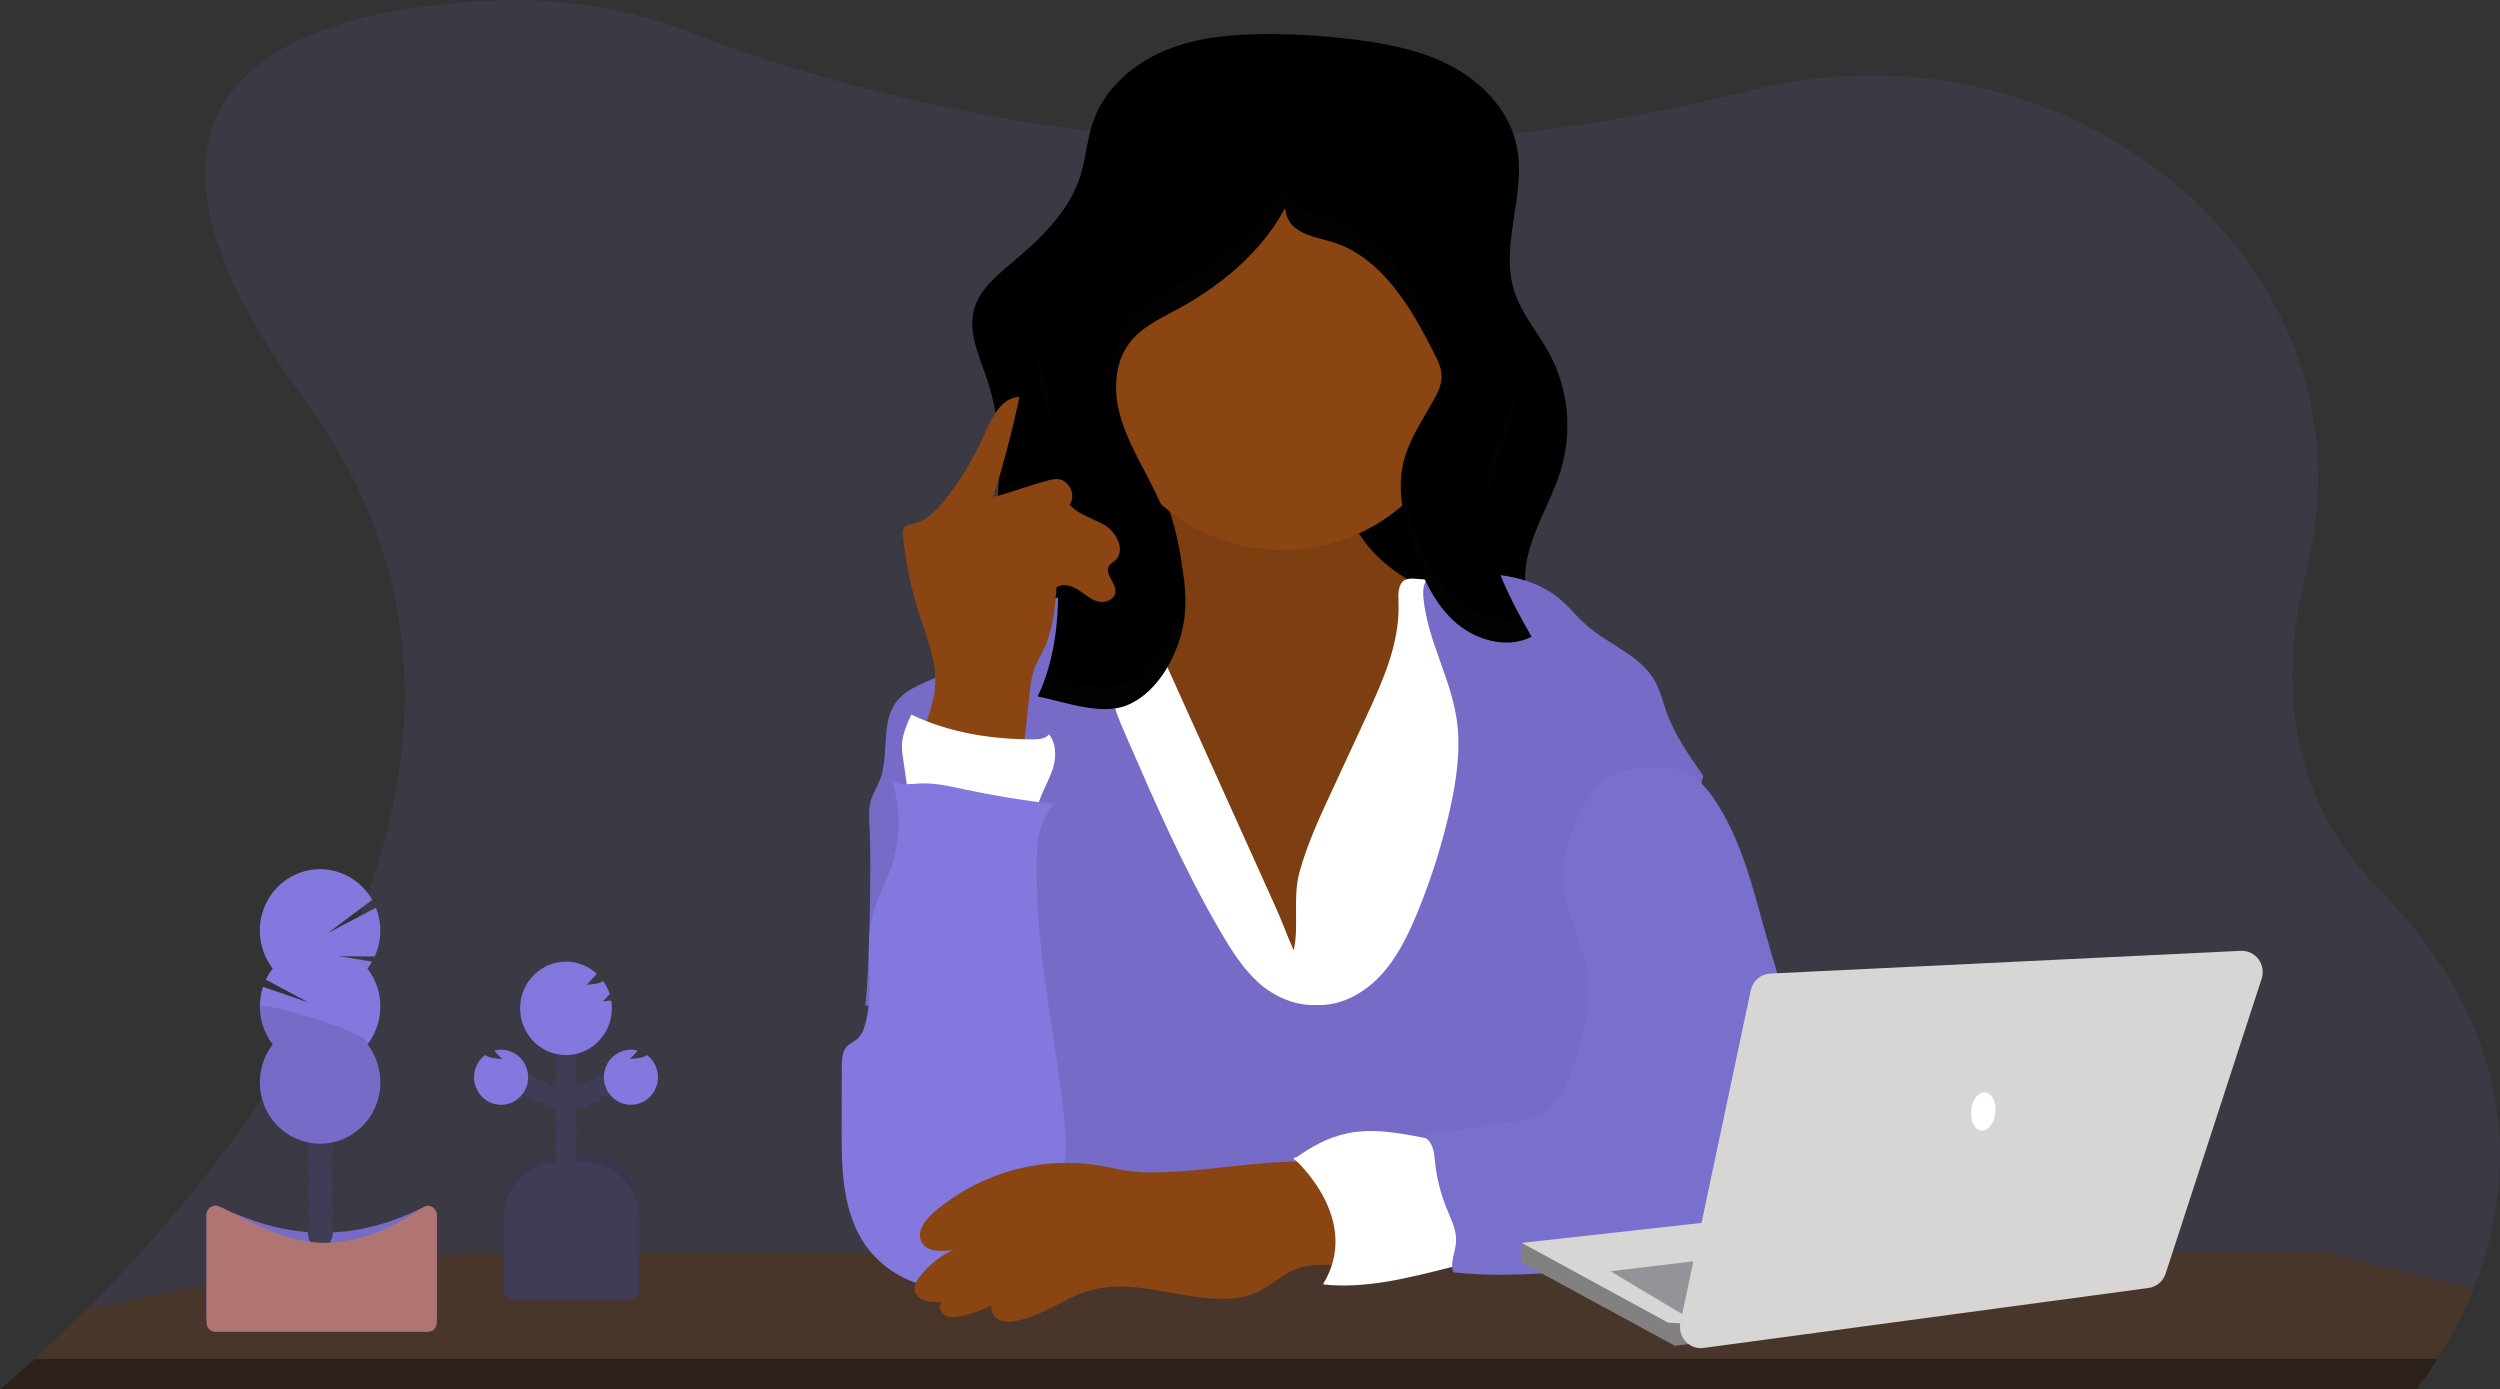 <svg width="763" height="424" viewBox="0 0 763 424" fill="none" xmlns="http://www.w3.org/2000/svg">
<rect x="0" y="0" width="763" height="424" fill="#333333" stroke="none"/>
<g id="teacher" clip-path="url(#clip0)">
<path id="Vector" opacity="0.1" d="M754.912 393.384C751.951 400.826 748.306 407.966 744.025 414.709C742.017 417.925 739.814 421.01 737.43 423.946C737.408 423.976 737.384 424.003 737.357 424.027H0L0.1 423.946C0.763 423.419 4.658 420.21 10.715 414.709C15.061 410.77 20.515 405.648 26.639 399.486C76.725 349.314 172.936 230.559 92.807 121.77C18.319 20.637 98.52 2.284 151.426 0.142C171.752 -0.669 192.031 2.707 211.046 10.068C235.488 19.528 280.16 34.029 338.361 40.678C340.271 40.894 342.196 41.11 344.146 41.306C374.959 44.502 405.98 45.076 436.887 43.023C437.796 42.969 438.712 42.901 439.634 42.834C470.209 40.647 500.551 35.867 530.345 28.542C532.276 28.062 534.18 27.61 536.077 27.157C635.353 3.764 726.874 83.491 703.99 173.59C695.531 206.916 697.681 242.438 725.885 271.176C772.063 318.083 766.47 364.281 754.912 393.384Z" fill="#8378DE"/>
<path id="Vector_2" d="M754.912 393.384C751.951 400.826 748.306 407.966 744.025 414.709C742.017 417.924 739.814 421.009 737.43 423.946H0.099C0.763 423.419 4.658 420.209 10.715 414.709C15.061 410.77 20.515 405.648 26.639 399.485L104.352 383.133C105.356 382.922 106.379 382.816 107.404 382.816L190.252 382.694H190.339L231.375 382.64H231.468L266.101 382.599H288.772H311.994L407.15 382.464H407.303H414.674H427.625H443.794H448.093L464.435 382.275H469.836L517.367 382.207H532.547H539.846L594.749 382.133H611.097L663.1 382.059L706.996 382.005C708.218 382.005 709.437 382.153 710.625 382.444L754.912 393.384Z" fill="#49362B"/>
<path id="Vector_3" opacity="0.4" d="M10.715 414.709H744.025C742.017 417.924 739.814 421.009 737.43 423.946H0.099C0.75 423.385 4.644 420.175 10.715 414.709Z" fill="black"/>
<path id="Vector_4" d="M486.476 204.564L485.003 204.854L418.416 217.882C399.076 221.666 379.456 225.47 359.811 224.017C345.579 222.963 332.283 218.666 318.609 214.895C310.879 212.76 302.685 211.909 300.065 203.098C296.449 190.935 302.334 172.927 303.72 160.602C305.047 148.507 305.83 136.108 303.468 124.155C302.944 121.468 302.252 118.819 301.398 116.222C299.03 109.066 295.308 101.626 297.318 94.363C298.904 88.599 303.74 84.484 308.265 80.673C317.129 73.24 326.179 64.909 329.696 53.766C331.421 48.36 331.746 42.543 333.603 37.177C337.127 26.974 345.977 19.346 355.823 15.305C365.669 11.264 376.497 10.406 387.12 10.406C396.499 10.406 405.868 11.041 415.165 12.305C425.303 13.656 435.534 15.879 444.444 21.001C453.355 26.123 460.865 34.515 462.942 44.745C465.881 59.212 457.72 74.618 462.099 88.666C464.302 95.768 469.398 101.505 472.934 108.005C475.817 113.443 477.597 119.415 478.167 125.568C478.737 131.721 478.085 137.927 476.251 143.818C472.018 157.176 461.655 170.691 466.963 183.644C470.34 191.881 478.965 196.28 484.976 202.807C485.511 203.393 486.011 203.978 486.476 204.564Z" fill="#000000"/>
<path id="Vector_5" opacity="0.1" d="M485.003 202.861V204.854L418.416 217.882C399.076 221.666 379.456 225.47 359.811 224.017C345.579 222.963 332.283 218.666 318.609 214.895C310.879 212.76 302.685 211.909 300.065 203.098C296.449 190.935 302.334 172.927 303.72 160.602C305.047 148.507 325.476 104.35 323.114 92.396L445.194 97.802C446.017 104.404 478.282 137.54 476.271 143.872C472.038 157.23 461.675 170.745 466.983 183.698C470.366 191.935 478.992 196.334 485.003 202.861Z" fill="black"/>
<path id="Vector_6" d="M360.269 169.427C360.992 173.61 361.377 178.211 359.28 181.86C356.487 186.752 350.396 188.313 344.949 189.421L326.04 193.273C324.753 193.536 323.386 193.834 322.424 194.732C321.289 195.766 320.905 197.401 320.739 198.942C319.976 205.915 322.397 212.787 324.607 219.429C329.072 232.883 332.821 246.62 338.467 259.6C344.113 272.581 351.862 284.973 362.923 293.649C373.983 302.325 388.619 306.947 402.161 303.555C413.957 300.602 423.631 292.122 431.971 283.128C438.851 275.696 445.287 267.587 448.624 257.945C450.926 251.323 451.676 244.268 452.399 237.282C453.518 226.569 454.637 215.857 455.756 205.145C456.281 200.118 456.626 194.462 453.421 190.604C452.014 188.908 450.104 187.779 448.153 186.732C440.895 182.806 433.251 179.563 426.497 174.833C419.743 170.103 413.752 163.589 411.702 155.507C410.474 150.656 410.693 145.372 408.603 140.851C406.268 135.783 401.305 132.351 395.997 130.844C390.689 129.337 385.089 129.54 379.622 130.168C374.155 130.797 353.083 132.405 350.821 138.682C349.607 142.061 354.642 149.311 355.837 152.636C357.802 158.087 359.286 163.707 360.269 169.427Z" fill="#8B4513"/>
<path id="Vector_7" opacity="0.1" d="M360.269 169.427C360.992 173.61 361.377 178.211 359.28 181.86C356.487 186.752 350.396 188.313 344.949 189.421L326.04 193.273C324.753 193.536 323.386 193.834 322.424 194.732C321.289 195.766 320.905 197.401 320.739 198.942C319.976 205.915 322.397 212.787 324.607 219.429C329.072 232.883 332.821 246.62 338.467 259.6C344.113 272.581 351.862 284.973 362.923 293.649C373.983 302.325 388.619 306.947 402.161 303.555C413.957 300.602 423.631 292.122 431.971 283.128C438.851 275.696 445.287 267.587 448.624 257.945C450.926 251.323 451.676 244.268 452.399 237.282C453.518 226.569 454.637 215.857 455.756 205.145C456.281 200.118 456.626 194.462 453.421 190.604C452.014 188.908 450.104 187.779 448.153 186.732C440.895 182.806 433.251 179.563 426.497 174.833C419.743 170.103 413.752 163.589 411.702 155.507C410.474 150.656 410.693 145.372 408.603 140.851C406.268 135.783 401.305 132.351 395.997 130.844C390.689 129.337 385.089 129.54 379.622 130.168C374.155 130.797 353.083 132.405 350.821 138.682C349.607 142.061 354.642 149.311 355.837 152.636C357.802 158.087 359.286 163.707 360.269 169.427Z" fill="black"/>
<path id="Vector_8" d="M405.777 242.904L416.863 218.997C422.058 207.794 427.366 196.023 426.816 183.651C426.709 181.191 426.683 178.117 428.806 177.002C429.728 176.618 430.732 176.488 431.719 176.623C443.39 177.231 454.908 179.604 465.894 183.664C468.024 184.448 470.207 185.353 471.7 187.083C473.193 188.813 473.796 191.138 474.307 193.367C476.048 200.907 477.317 208.551 478.109 216.254C480.099 235.322 479.111 254.559 478.109 273.689L475.163 332.09C475.179 332.919 475.014 333.74 474.679 334.496C473.949 335.847 472.304 336.3 470.824 336.557C465.125 337.55 459.299 337.347 453.527 337.124C412.922 335.557 372.105 333.151 331.766 338.165C331.947 332.088 331.852 326.007 331.48 319.921C329.881 293.642 323.194 268.006 316.625 242.545C312.797 227.68 309.088 211.463 315.252 197.455C316.158 195.243 317.461 193.222 319.093 191.496C321.714 188.881 325.29 187.502 328.833 186.516C334.944 184.823 341.275 184.093 347.603 184.353L389.435 277.108C391.346 281.351 392.918 285.818 394.823 290.007C396.534 282.77 394.478 274.29 396.534 266.445C398.75 258.303 402.24 250.512 405.777 242.904Z" fill="white"/>
<path id="Vector_9" d="M401.404 306.724C408.888 307.204 416.16 303.298 421.309 297.778C426.457 292.257 429.854 285.257 432.727 278.182C436.857 268.098 440.14 257.675 442.54 247.025C444.53 237.971 445.944 228.599 444.57 219.423C442.673 206.753 435.633 195.239 434.432 182.482C434.227 180.252 434.359 177.644 436.118 176.299C437.206 175.468 438.639 175.353 439.992 175.272C452.505 174.515 466.253 174.657 475.946 182.745C478.899 185.205 481.294 188.279 484.18 190.813C491.054 196.895 500.767 199.989 505.179 208.064C506.718 210.875 507.455 214.058 508.53 217.085C511.064 224.247 515.45 230.545 519.809 236.741C515.582 254.904 510.726 273.081 506.499 291.244C504.025 301.9 501.53 312.596 497.642 322.799C495.094 329.489 491.89 336.313 492.672 343.476C492.984 346.294 493.907 348.99 494.709 351.706C497.524 361.24 498.842 371.167 498.617 381.12L309.3 381.593C318.37 368.349 321.031 352.105 320.108 335.989C319.664 328.266 317.952 320.495 314.137 313.812C308.126 303.339 297.55 296.514 287.127 290.669C279.829 286.615 271.993 309.427 264.104 306.812C265.378 297.636 265.962 262.215 265.431 252.978C265.259 249.951 264.993 246.843 265.909 243.951C266.532 241.971 267.68 240.201 268.457 238.275C271.568 230.565 268.603 220.706 273.632 214.145C277.108 209.584 283.206 208.287 288.162 205.476C293.251 202.584 297.185 198.043 301.617 194.165C310.314 186.644 320.94 181.812 332.243 180.238C335.541 185.535 337.545 191.559 338.089 197.807C338.427 201.733 338.182 205.713 338.719 209.618C339.455 214.909 341.605 219.875 343.735 224.768C352.606 245.167 361.509 265.628 372.749 284.784C375.927 290.19 379.384 295.595 383.988 299.805C388.593 304.015 395.221 307.021 401.404 306.724Z" fill="#8378DE"/>
<path id="Vector_10" opacity="0.1" d="M401.404 306.724C408.888 307.204 416.16 303.298 421.309 297.778C426.457 292.257 429.854 285.257 432.727 278.182C436.857 268.098 440.14 257.675 442.54 247.025C444.53 237.971 445.944 228.599 444.57 219.423C442.673 206.753 435.633 195.239 434.432 182.482C434.227 180.252 434.359 177.644 436.118 176.299C437.206 175.468 438.639 175.353 439.992 175.272C452.505 174.515 466.253 174.657 475.946 182.745C478.899 185.205 481.294 188.279 484.18 190.813C491.054 196.895 500.767 199.989 505.179 208.064C506.718 210.875 507.455 214.058 508.53 217.085C511.064 224.247 515.45 230.545 519.809 236.741C515.582 254.904 510.726 273.081 506.499 291.244C504.025 301.9 501.53 312.596 497.642 322.799C495.094 329.489 491.89 336.313 492.672 343.476C492.984 346.294 493.907 348.99 494.709 351.706C497.524 361.24 498.842 371.167 498.617 381.12L309.3 381.593C318.37 368.349 321.031 352.105 320.108 335.989C319.664 328.266 317.952 320.495 314.137 313.812C308.126 303.339 297.55 296.514 287.127 290.669C279.829 286.615 271.993 309.427 264.104 306.812C265.378 297.636 265.962 262.215 265.431 252.978C265.259 249.951 264.993 246.843 265.909 243.951C266.532 241.971 267.68 240.201 268.457 238.275C271.568 230.565 268.603 220.706 273.632 214.145C277.108 209.584 283.206 208.287 288.162 205.476C293.251 202.584 297.185 198.043 301.617 194.165C310.314 186.644 320.94 181.812 332.243 180.238C335.541 185.535 337.545 191.559 338.089 197.807C338.427 201.733 338.182 205.713 338.719 209.618C339.455 214.909 341.605 219.875 343.735 224.768C352.606 245.167 361.509 265.628 372.749 284.784C375.927 290.19 379.384 295.595 383.988 299.805C388.593 304.015 395.221 307.021 401.404 306.724Z" fill="black"/>
<path id="Vector_11" d="M391.392 167.893C422.803 167.893 448.266 141.961 448.266 109.971C448.266 77.982 422.803 52.05 391.392 52.05C359.982 52.05 334.519 77.982 334.519 109.971C334.519 141.961 359.982 167.893 391.392 167.893Z" fill="#8B4513"/>
<path id="Vector_12" d="M361.549 188.158C363.108 173.17 356.991 158.508 350.064 145.189C346.747 138.824 343.191 132.479 341.525 125.486C339.86 118.492 340.338 110.573 344.597 104.823C348.22 99.93 353.966 97.288 359.28 94.417C374.281 86.308 387.995 74.389 394.59 58.449C390.862 60.516 391.83 66.686 395.121 69.409C398.412 72.132 402.897 72.659 406.944 73.956C421.7 78.686 430.551 93.673 437.65 107.674C438.811 109.958 439.992 112.37 439.979 114.945C439.966 117.519 438.811 119.803 437.604 121.992C434.101 128.344 429.814 134.446 428.222 141.547C426.398 149.656 428.322 158.183 430.823 166.136C433.477 174.596 437 183.124 443.369 189.191C449.739 195.259 459.618 198.273 467.454 194.354C459.631 180.657 451.53 165.352 454.582 149.825C456.055 142.392 460.016 135.635 461.701 128.243C464.912 114.141 459.565 99.633 454.317 86.173L438.632 46.002C436.237 39.86 433.51 33.306 428.016 29.826C424.301 27.481 419.803 26.873 415.45 26.447C401.438 25.177 386.921 25.596 373.877 30.907C350.111 40.576 335.209 64.415 323.386 87.538C319.843 94.464 316.346 101.822 316.492 109.634C316.572 113.918 317.746 118.087 318.702 122.263C322.59 139.263 322.802 156.879 323.001 174.333C323.154 187.725 322.47 200.347 316.718 212.544C324.6 214.139 336.032 218.443 343.834 215.294C354.005 211.199 360.269 198.584 361.549 188.158Z" fill="#000000"/>
<g id="Group" opacity="0.1">
<path id="Vector_13" opacity="0.1" d="M322.968 173.049C322.994 171.143 322.994 169.22 322.968 167.278C322.769 149.825 322.557 132.209 318.669 115.208C317.8 111.9 317.122 108.543 316.638 105.154C316.502 106.317 316.442 107.489 316.459 108.661C316.539 112.945 317.713 117.114 318.669 121.29C322.537 138.189 322.776 155.697 322.968 173.049Z" fill="#D2B48C"/>
<path id="Vector_14" opacity="0.1" d="M461.701 127.243C462.572 123.294 462.863 119.237 462.564 115.201C462.433 117.208 462.145 119.201 461.701 121.161C460.016 128.594 456.055 135.29 454.582 142.743C453.947 146.031 453.769 149.392 454.051 152.73C454.157 151.419 454.334 150.116 454.582 148.825C456.055 141.372 460.016 134.648 461.701 127.243Z" fill="#D2B48C"/>
<path id="Vector_15" opacity="0.1" d="M439.461 110.843C439.785 109.883 439.96 108.878 439.979 107.863C439.979 105.289 438.811 102.877 437.65 100.593C430.551 86.592 421.727 71.618 406.944 66.875C402.897 65.578 398.419 65.05 395.121 62.327C394.273 61.583 393.578 60.674 393.079 59.653C392.58 58.632 392.287 57.519 392.215 56.381C385.023 69.828 372.669 80.112 359.28 87.335C353.972 90.207 348.22 92.849 344.597 97.741C341.194 102.336 340.205 108.316 340.796 114.1C341.13 110.388 342.444 106.837 344.597 103.823C348.22 98.93 353.966 96.288 359.28 93.417C372.669 86.193 385.023 75.909 392.215 62.462C392.287 63.601 392.58 64.713 393.079 65.734C393.578 66.755 394.273 67.664 395.121 68.409C398.439 71.112 402.897 71.659 406.944 72.956C421.7 77.686 430.551 92.673 437.65 106.674C438.37 108.008 438.976 109.403 439.461 110.843Z" fill="#D2B48C"/>
<path id="Vector_16" opacity="0.1" d="M443.369 182.11C437 176.029 433.49 167.515 430.823 159.055C429.223 154.303 428.154 149.382 427.638 144.385C427.021 151.325 428.713 158.426 430.823 165.136C433.477 173.596 437 182.124 443.369 188.191C449.739 194.259 459.618 197.273 467.454 193.354C466.512 191.712 465.576 190.043 464.647 188.36C457.369 190.448 449.009 187.475 443.369 182.11Z" fill="#D2B48C"/>
<path id="Vector_17" opacity="0.1" d="M361.549 181.076C360.269 191.502 354.005 204.118 343.808 208.24C336.729 211.098 326.65 207.814 318.961 205.996C318.299 207.893 317.541 209.754 316.691 211.571C324.574 213.166 336.005 217.47 343.808 214.321C354.005 210.199 360.269 197.584 361.549 187.158C361.813 184.549 361.862 181.923 361.695 179.306C361.655 179.894 361.596 180.488 361.549 181.076Z" fill="#D2B48C"/>
</g>
<path id="Vector_18" d="M441.943 348.611C431.692 346.956 421.289 343.76 411.124 345.908C405.233 347.152 399.845 350.138 394.949 353.747C397.642 355.943 400.787 357.902 402.499 360.956C403.562 363.07 404.36 365.31 404.874 367.626C405.949 371.68 407.031 375.815 407.197 380.032C407.362 384.248 406.533 388.64 404.065 392.039C416.989 393.336 429.516 390.093 442.122 386.924C443.564 386.666 444.936 386.102 446.149 385.268C448.14 383.674 448.724 380.836 448.737 378.248C448.737 373.626 447.463 369.119 446.169 364.686C444.63 359.369 443.489 353.895 441.943 348.611Z" fill="white"/>
<path id="Vector_19" d="M511.157 234.64C516.246 235.315 520.193 239.498 523.099 243.795C531.254 255.755 534.77 270.256 538.685 284.264C543.55 301.683 549.272 318.828 555.849 335.698C557.265 339.595 558.987 343.368 560.997 346.983C562.636 349.773 564.627 352.456 565.35 355.625C567.101 363.288 560.898 370.491 554.429 374.761C550.981 377.128 547.216 378.976 543.249 380.248C539.388 381.424 535.361 381.87 531.36 382.316L494.53 386.37C477.578 388.248 460.474 390.127 443.515 388.316C442.447 384.532 444.544 381.856 444.391 377.917C444.285 375.099 443.064 372.477 441.976 369.883C439.97 365.261 438.644 360.364 438.042 355.348C437.849 353.503 437.783 351.611 437.093 349.895C436.403 348.179 434.923 346.638 433.112 346.517C443.064 345.51 450.621 343.598 460.573 342.584C464.269 342.206 468.11 341.78 471.262 339.78C475.17 337.3 477.359 332.827 479.098 328.489C483.404 317.745 486.177 305.907 483.914 294.528C482.057 285.196 476.875 276.506 476.902 266.986C476.902 261.317 478.799 255.823 481.042 250.634C483.417 245.147 486.515 239.538 491.73 236.755C496.945 233.971 505.272 233.829 511.157 234.64Z" fill="#8378DE"/>
<path id="Vector_20" opacity="0.08" d="M511.157 234.64C516.246 235.315 520.193 239.498 523.099 243.795C531.254 255.755 534.77 270.256 538.685 284.264C543.55 301.683 549.272 318.828 555.849 335.698C557.265 339.595 558.987 343.368 560.997 346.983C562.636 349.773 564.627 352.456 565.35 355.625C567.101 363.288 560.898 370.491 554.429 374.761C550.981 377.128 547.216 378.976 543.249 380.248C539.388 381.424 535.361 381.87 531.36 382.316L494.53 386.37C477.578 388.248 460.474 390.127 443.515 388.316C442.447 384.532 444.544 381.856 444.391 377.917C444.285 375.099 443.064 372.477 441.976 369.883C439.97 365.261 438.644 360.364 438.042 355.348C437.849 353.503 437.783 351.611 437.093 349.895C436.403 348.179 434.923 346.638 433.112 346.517C443.064 345.51 450.621 343.598 460.573 342.584C464.269 342.206 468.11 341.78 471.262 339.78C475.17 337.3 477.359 332.827 479.098 328.489C483.404 317.745 486.177 305.907 483.914 294.528C482.057 285.196 476.875 276.506 476.902 266.986C476.902 261.317 478.799 255.823 481.042 250.634C483.417 245.147 486.515 239.538 491.73 236.755C496.945 233.971 505.272 233.829 511.157 234.64Z" fill="black"/>
<path id="Vector_21" d="M280.525 225.862C282.934 220.038 285.382 214.024 285.448 207.706C285.521 200.874 282.794 194.388 280.711 187.901C278.135 179.964 276.419 171.764 275.596 163.447C275.425 162.65 275.543 161.817 275.927 161.102C276.478 160.312 277.54 160.15 278.475 159.94C283.066 158.872 286.536 155.095 289.403 151.291C293.849 145.416 297.604 139.029 300.589 132.263C302.785 127.283 305.757 121.208 311.118 121.161C308.96 131.486 306.285 141.691 303.103 151.737C308.71 150.277 314.038 148.156 319.644 146.696C320.741 146.343 321.891 146.188 323.041 146.237C326.398 146.595 328.455 151.223 326.504 154.028C329.244 157.298 333.803 158.176 337.385 160.42C340.968 162.663 343.542 168.217 340.358 171.035C339.734 171.583 338.945 171.968 338.493 172.67C336.954 175.089 340.723 177.867 340.411 180.732C340.159 183.076 337.206 184.171 334.97 183.549C332.734 182.928 330.989 181.225 328.999 179.975C327.009 178.725 324.408 177.948 322.477 179.245C321.959 185.603 321.402 192.083 318.702 197.874C317.713 199.989 316.446 201.969 315.65 204.165C314.888 206.56 314.416 209.04 314.243 211.551L311.835 233.977C300.343 236.322 290.04 232.815 280.525 225.862Z" fill="#8B4513"/>
<path id="Vector_22" d="M277.719 245.964L275.602 231.376C275.4 230.188 275.287 228.986 275.264 227.781C275.264 224.403 276.723 221.179 278.137 218.105C289.847 223.673 302.506 225.653 315.424 225.659C317.129 225.659 319.073 225.497 320.135 224.139C322.331 226.714 322.397 230.856 321.462 234.126C320.526 237.396 318.728 240.343 317.534 243.532C316.93 245.147 316.439 246.91 315.285 248.154C313.493 250.12 310.587 250.458 307.947 250.444C305.169 250.427 302.398 250.157 299.667 249.64C292.594 248.302 284.791 244.674 277.719 245.964Z" fill="white"/>
<path id="Vector_23" d="M321.395 245.37C312.306 244.316 303.276 242.829 294.306 240.91C289.907 239.971 285.468 238.924 280.983 239.106C278.064 239.228 274.925 239.822 272.358 238.349C274.859 247.019 275.012 256.154 272.019 264.661C270.248 269.729 267.548 274.452 266.247 279.669C263.54 290.581 267.256 302.481 263.872 313.197C263.514 314.598 262.811 315.882 261.828 316.927C260.793 317.894 259.38 318.394 258.425 319.441C257.018 320.982 256.932 323.299 256.925 325.401L256.866 344.016C256.826 355.868 256.978 368.437 263.122 378.478C270.129 389.965 284.878 395.918 297.716 392.424C301.129 391.535 304.327 389.941 307.111 387.742C311.569 384.133 314.409 378.917 317.189 373.835C320.506 367.754 323.824 361.538 324.892 354.693C325.648 349.848 325.224 344.902 324.68 340.03C321.681 313.001 315.172 286.203 316.572 259.073C316.782 254.114 318.463 249.335 321.395 245.37Z" fill="#8378DE"/>
<path id="Vector_24" d="M359.386 357.537C354.775 357.808 350.131 358.078 345.539 357.537C342.222 357.132 338.984 356.301 335.693 355.733C326.706 354.255 317.511 354.775 308.74 357.257C299.968 359.739 291.828 364.124 284.878 370.112C282.33 372.329 279.756 375.727 281.162 378.829C282.675 382.167 287.299 382.072 290.862 381.451C287.017 383.321 283.62 386.027 280.91 389.377C279.915 390.613 278.973 392.08 279.165 393.681C279.57 397.026 284.028 397.634 287.326 397.343C286.251 398.519 286.974 400.6 288.341 401.398C289.708 402.195 291.406 402.033 292.952 401.742C296.37 401.105 299.672 399.94 302.745 398.289C302.121 399.945 303.203 401.884 304.736 402.708C306.268 403.533 308.133 403.472 309.851 403.188C317.959 401.837 324.726 396.093 332.635 393.836C345.281 390.235 358.51 395.978 371.654 396.384C375.768 396.512 379.987 396.086 383.736 394.357C388.334 392.228 392.043 388.235 396.899 386.816C402.293 385.248 408.484 387.052 413.42 384.343C417.009 382.376 413.772 367.22 412.856 364.301C411.177 358.963 409.492 355.422 403.899 354.882C389.747 353.47 373.644 356.699 359.386 357.537Z" fill="#8B4513"/>
<path id="Vector_25" d="M394.69 353.402C394.69 353.402 416.114 371.869 403.753 392.019L427.638 383.62V365.99C427.638 365.153 418.569 352.564 418.569 352.564L407.853 350.882L394.69 353.402Z" fill="white"/>
<path id="Vector_26" d="M170.375 352.26H178.409C182.808 352.26 187.027 354.04 190.138 357.208C193.249 360.376 194.996 364.673 194.996 369.153V394.228H153.788V369.153C153.788 366.934 154.217 364.738 155.05 362.688C155.884 360.639 157.106 358.776 158.646 357.208C160.186 355.639 162.015 354.395 164.027 353.546C166.039 352.697 168.196 352.26 170.375 352.26Z" fill="#3F3D56"/>
<path id="Vector_27" opacity="0.1" d="M170.375 352.26H178.409C182.808 352.26 187.027 354.04 190.138 357.208C193.249 360.376 194.996 364.673 194.996 369.153V394.228H153.788V369.153C153.788 366.934 154.217 364.738 155.05 362.688C155.884 360.639 157.106 358.776 158.646 357.208C160.186 355.639 162.015 354.395 164.027 353.546C166.039 352.697 168.196 352.26 170.375 352.26Z" fill="black"/>
<path id="Vector_28" d="M172.743 361.49C174.564 361.49 176.041 359.987 176.041 358.132C176.041 356.277 174.564 354.774 172.743 354.774C170.922 354.774 169.446 356.277 169.446 358.132C169.446 359.987 170.922 361.49 172.743 361.49Z" fill="#3F3D56"/>
<path id="Vector_29" d="M172.743 357.294C174.564 357.294 176.041 355.791 176.041 353.936C176.041 352.081 174.564 350.578 172.743 350.578C170.922 350.578 169.446 352.081 169.446 353.936C169.446 355.791 170.922 357.294 172.743 357.294Z" fill="#3F3D56"/>
<path id="Vector_30" d="M172.743 353.098C174.564 353.098 176.041 351.594 176.041 349.74C176.041 347.885 174.564 346.381 172.743 346.381C170.922 346.381 169.446 347.885 169.446 349.74C169.446 351.594 170.922 353.098 172.743 353.098Z" fill="#3F3D56"/>
<path id="Vector_31" d="M172.743 348.902C174.564 348.902 176.041 347.398 176.041 345.544C176.041 343.689 174.564 342.185 172.743 342.185C170.922 342.185 169.446 343.689 169.446 345.544C169.446 347.398 170.922 348.902 172.743 348.902Z" fill="#3F3D56"/>
<path id="Vector_32" d="M172.743 344.706C174.564 344.706 176.041 343.202 176.041 341.347C176.041 339.493 174.564 337.989 172.743 337.989C170.922 337.989 169.446 339.493 169.446 341.347C169.446 343.202 170.922 344.706 172.743 344.706Z" fill="#3F3D56"/>
<path id="Vector_33" d="M172.743 340.51C174.564 340.51 176.041 339.006 176.041 337.151C176.041 335.297 174.564 333.793 172.743 333.793C170.922 333.793 169.446 335.297 169.446 337.151C169.446 339.006 170.922 340.51 172.743 340.51Z" fill="#3F3D56"/>
<path id="Vector_34" d="M172.743 336.307C174.564 336.307 176.041 334.803 176.041 332.948C176.041 331.094 174.564 329.59 172.743 329.59C170.922 329.59 169.446 331.094 169.446 332.948C169.446 334.803 170.922 336.307 172.743 336.307Z" fill="#3F3D56"/>
<path id="Vector_35" d="M177.693 337.989C179.514 337.989 180.99 336.486 180.99 334.631C180.99 332.776 179.514 331.273 177.693 331.273C175.872 331.273 174.395 332.776 174.395 334.631C174.395 336.486 175.872 337.989 177.693 337.989Z" fill="#3F3D56"/>
<path id="Vector_36" d="M180.99 336.307C182.811 336.307 184.288 334.803 184.288 332.948C184.288 331.094 182.811 329.59 180.99 329.59C179.169 329.59 177.693 331.094 177.693 332.948C177.693 334.803 179.169 336.307 180.99 336.307Z" fill="#3F3D56"/>
<path id="Vector_37" d="M184.288 334.631C186.109 334.631 187.585 333.127 187.585 331.273C187.585 329.418 186.109 327.914 184.288 327.914C182.467 327.914 180.99 329.418 180.99 331.273C180.99 333.127 182.467 334.631 184.288 334.631Z" fill="#3F3D56"/>
<path id="Vector_38" d="M172.743 332.11C174.564 332.11 176.041 330.607 176.041 328.752C176.041 326.897 174.564 325.394 172.743 325.394C170.922 325.394 169.446 326.897 169.446 328.752C169.446 330.607 170.922 332.11 172.743 332.11Z" fill="#3F3D56"/>
<path id="Vector_39" d="M172.743 327.914C174.564 327.914 176.041 326.411 176.041 324.556C176.041 322.701 174.564 321.198 172.743 321.198C170.922 321.198 169.446 322.701 169.446 324.556C169.446 326.411 170.922 327.914 172.743 327.914Z" fill="#3F3D56"/>
<path id="Vector_40" d="M172.743 323.718C174.564 323.718 176.041 322.215 176.041 320.36C176.041 318.505 174.564 317.002 172.743 317.002C170.922 317.002 169.446 318.505 169.446 320.36C169.446 322.215 170.922 323.718 172.743 323.718Z" fill="#3F3D56"/>
<path id="Vector_41" d="M172.743 319.522C174.564 319.522 176.041 318.018 176.041 316.164C176.041 314.309 174.564 312.805 172.743 312.805C170.922 312.805 169.446 314.309 169.446 316.164C169.446 318.018 170.922 319.522 172.743 319.522Z" fill="#3F3D56"/>
<path id="Vector_42" d="M186.437 305.332C185.615 305.454 184.792 305.542 183.969 305.596C184.734 304.916 185.444 304.175 186.092 303.379C185.636 301.968 184.964 300.639 184.102 299.44C183.285 299.908 182.381 300.197 181.448 300.291C180.632 300.413 179.809 300.501 178.987 300.562C180.068 299.663 181.076 298.312 182.138 297.183C179.76 294.988 176.713 293.691 173.507 293.511C170.302 293.331 167.134 294.279 164.533 296.194C161.932 298.11 160.056 300.878 159.22 304.035C158.384 307.191 158.639 310.544 159.941 313.532C161.244 316.52 163.515 318.962 166.375 320.447C169.234 321.933 172.508 322.373 175.648 321.693C178.788 321.013 181.603 319.255 183.621 316.713C185.64 314.171 186.74 311 186.736 307.731C186.736 306.909 186.665 306.088 186.524 305.278L186.437 305.332Z" fill="#8378DE"/>
<path id="Vector_43" d="M197.431 322.015C196.59 322.542 195.641 322.864 194.658 322.955C193.842 323.076 193.019 323.171 192.196 323.225C193.071 322.426 193.887 321.563 194.638 320.644C192.65 320.116 190.54 320.362 188.721 321.334C186.901 322.307 185.503 323.935 184.8 325.901C184.097 327.867 184.139 330.03 184.919 331.966C185.698 333.902 187.158 335.472 189.014 336.37C190.87 337.268 192.988 337.429 194.954 336.821C196.92 336.213 198.592 334.88 199.645 333.083C200.697 331.286 201.053 329.153 200.644 327.103C200.235 325.052 199.089 323.231 197.431 321.995V322.015Z" fill="#8378DE"/>
<path id="Vector_44" d="M167.8 337.989C169.621 337.989 171.098 336.486 171.098 334.631C171.098 332.776 169.621 331.273 167.8 331.273C165.979 331.273 164.503 332.776 164.503 334.631C164.503 336.486 165.979 337.989 167.8 337.989Z" fill="#3F3D56"/>
<path id="Vector_45" d="M164.503 336.307C166.324 336.307 167.8 334.803 167.8 332.948C167.8 331.094 166.324 329.59 164.503 329.59C162.682 329.59 161.205 331.094 161.205 332.948C161.205 334.803 162.682 336.307 164.503 336.307Z" fill="#3F3D56"/>
<path id="Vector_46" d="M161.205 334.631C163.026 334.631 164.503 333.127 164.503 331.273C164.503 329.418 163.026 327.914 161.205 327.914C159.384 327.914 157.908 329.418 157.908 331.273C157.908 333.127 159.384 334.631 161.205 334.631Z" fill="#3F3D56"/>
<path id="Vector_47" d="M148.062 322.015C148.903 322.542 149.852 322.864 150.835 322.955C151.651 323.076 152.474 323.171 153.297 323.225C152.421 322.428 151.604 321.565 150.855 320.644C152.843 320.116 154.953 320.362 156.772 321.334C158.592 322.307 159.99 323.935 160.693 325.901C161.396 327.867 161.354 330.03 160.574 331.966C159.795 333.902 158.335 335.472 156.479 336.37C154.623 337.268 152.505 337.429 150.539 336.821C148.573 336.213 146.901 334.88 145.849 333.083C144.796 331.286 144.44 329.153 144.849 327.103C145.259 325.052 146.404 323.231 148.062 321.995V322.015Z" fill="#8378DE"/>
<path id="Vector_48" d="M170.375 354.747H178.409C182.808 354.747 187.027 356.526 190.138 359.694C193.249 362.862 194.996 367.159 194.996 371.639V393.85C194.996 394.61 194.7 395.339 194.172 395.876C193.645 396.413 192.929 396.715 192.183 396.715H156.581C155.835 396.715 155.119 396.413 154.592 395.876C154.064 395.339 153.768 394.61 153.768 393.85V371.639C153.768 369.419 154.197 367.221 155.032 365.17C155.867 363.119 157.091 361.256 158.633 359.687C160.175 358.118 162.006 356.875 164.021 356.027C166.036 355.179 168.195 354.744 170.375 354.747Z" fill="#3F3D56"/>
<g id="Group_2" opacity="0.1">
<path id="Vector_49" opacity="0.1" d="M186.663 306.251C186.329 306.614 185.975 306.957 185.601 307.278C185.98 307.278 186.351 307.217 186.729 307.177C186.716 306.866 186.696 306.555 186.663 306.251Z" fill="black"/>
<path id="Vector_50" opacity="0.1" d="M180.652 302.237C181.481 302.183 182.297 302.096 183.12 301.974C183.858 301.879 184.579 301.679 185.263 301.379C184.927 300.704 184.541 300.055 184.109 299.44C183.696 299.696 183.249 299.889 182.782 300.014C182.131 300.812 181.419 301.555 180.652 302.237Z" fill="black"/>
<path id="Vector_51" opacity="0.1" d="M160.383 309.447C160.378 306.885 161.051 304.37 162.332 302.165C163.613 299.96 165.455 298.148 167.662 296.92C169.869 295.691 172.361 295.092 174.875 295.185C177.389 295.277 179.831 296.059 181.946 297.447L182.158 297.217C180.778 295.967 179.169 295.007 177.423 294.392C175.677 293.778 173.829 293.522 171.986 293.638C170.142 293.755 168.34 294.242 166.682 295.071C165.024 295.9 163.544 297.055 162.326 298.469C161.108 299.884 160.177 301.529 159.587 303.312C158.997 305.094 158.759 306.978 158.886 308.854C159.014 310.731 159.505 312.563 160.331 314.246C161.157 315.928 162.302 317.427 163.7 318.657C161.554 316.086 160.378 312.821 160.383 309.447Z" fill="black"/>
</g>
<g id="Group_3" opacity="0.1">
<path id="Vector_52" opacity="0.1" d="M192.196 324.901C193.019 324.847 193.842 324.759 194.658 324.637C195.642 324.544 196.591 324.22 197.431 323.691C198.363 324.39 199.14 325.28 199.711 326.305C200.283 327.329 200.636 328.465 200.749 329.637C200.781 329.343 200.796 329.048 200.795 328.752C200.801 327.44 200.504 326.144 199.928 324.971C199.352 323.797 198.512 322.777 197.478 321.995C196.637 322.522 195.688 322.843 194.704 322.934L194.041 323.022C193.475 323.696 192.858 324.324 192.196 324.901Z" fill="black"/>
<path id="Vector_53" opacity="0.1" d="M192.528 322.036C192.803 322.039 193.078 322.059 193.351 322.097C193.782 321.63 194.207 321.13 194.638 320.644C193.418 320.312 192.14 320.27 190.902 320.523C189.664 320.775 188.499 321.314 187.499 322.097C186.498 322.881 185.688 323.889 185.131 325.043C184.574 326.197 184.286 327.466 184.288 328.752C184.288 329.036 184.288 329.313 184.328 329.59C184.532 327.52 185.484 325.6 186.999 324.204C188.514 322.808 190.485 322.035 192.528 322.036Z" fill="black"/>
</g>
<g id="Group_4" opacity="0.1">
<path id="Vector_54" opacity="0.1" d="M153.297 324.901C152.474 324.847 151.651 324.759 150.835 324.637C149.851 324.544 148.902 324.22 148.062 323.691C147.13 324.39 146.353 325.28 145.782 326.305C145.21 327.329 144.857 328.465 144.744 329.637C144.712 329.343 144.697 329.048 144.698 328.752C144.692 327.44 144.989 326.144 145.565 324.971C146.141 323.797 146.981 322.777 148.015 321.995C148.856 322.522 149.805 322.843 150.789 322.934L151.452 323.022C152.015 323.699 152.632 324.328 153.297 324.901Z" fill="black"/>
<path id="Vector_55" opacity="0.1" d="M152.965 322.036C152.688 322.039 152.411 322.059 152.136 322.097C151.711 321.63 151.286 321.13 150.855 320.644C152.075 320.312 153.353 320.27 154.591 320.523C155.829 320.775 156.994 321.314 157.994 322.097C158.995 322.881 159.805 323.889 160.362 325.043C160.919 326.197 161.207 327.466 161.205 328.752C161.205 329.036 161.205 329.313 161.166 329.59C160.962 327.52 160.009 325.6 158.494 324.204C156.979 322.808 155.008 322.035 152.965 322.036Z" fill="black"/>
</g>
<path id="Vector_56" d="M130.606 404.837H65.784C65.054 404.837 64.353 404.541 63.837 404.016C63.321 403.49 63.031 402.776 63.031 402.033V370.788C63.03 370.315 63.148 369.849 63.372 369.435C63.596 369.02 63.919 368.67 64.312 368.417C64.705 368.164 65.154 368.017 65.618 367.988C66.082 367.96 66.545 368.051 66.965 368.254C85.589 377.255 105.652 380.343 129.332 368.396C129.752 368.185 130.217 368.087 130.685 368.109C131.152 368.132 131.606 368.276 132.004 368.526C132.402 368.777 132.731 369.127 132.96 369.542C133.189 369.958 133.31 370.426 133.313 370.903V401.985C133.319 402.354 133.254 402.72 133.121 403.062C132.988 403.405 132.791 403.717 132.539 403.982C132.288 404.247 131.988 404.459 131.656 404.605C131.324 404.752 130.967 404.831 130.606 404.837Z" fill="#8378DE"/>
<path id="Vector_57" opacity="0.1" d="M130.606 404.837H65.784C65.054 404.837 64.353 404.541 63.837 404.016C63.321 403.49 63.031 402.776 63.031 402.033V370.788C63.03 370.315 63.148 369.849 63.372 369.435C63.596 369.02 63.919 368.67 64.312 368.417C64.705 368.164 65.154 368.017 65.618 367.988C66.082 367.96 66.545 368.051 66.965 368.254C85.589 377.255 105.652 380.343 129.332 368.396C129.752 368.185 130.217 368.087 130.685 368.109C131.152 368.132 131.606 368.276 132.004 368.526C132.402 368.777 132.731 369.127 132.96 369.542C133.189 369.958 133.31 370.426 133.313 370.903V401.985C133.319 402.354 133.254 402.72 133.121 403.062C132.988 403.405 132.791 403.717 132.539 403.982C132.288 404.247 131.988 404.459 131.656 404.605C131.324 404.752 130.967 404.831 130.606 404.837Z" fill="black"/>
<path id="Vector_58" d="M97.744 381.086C99.862 381.086 101.579 378.796 101.579 375.971C101.579 373.146 99.862 370.856 97.744 370.856C95.626 370.856 93.909 373.146 93.909 375.971C93.909 378.796 95.626 381.086 97.744 381.086Z" fill="#3F3D56"/>
<path id="Vector_59" d="M97.744 374.835C99.862 374.835 101.579 372.545 101.579 369.72C101.579 366.895 99.862 364.605 97.744 364.605C95.626 364.605 93.909 366.895 93.909 369.72C93.909 372.545 95.626 374.835 97.744 374.835Z" fill="#3F3D56"/>
<path id="Vector_60" d="M97.744 368.578C99.862 368.578 101.579 366.288 101.579 363.463C101.579 360.638 99.862 358.348 97.744 358.348C95.626 358.348 93.909 360.638 93.909 363.463C93.909 366.288 95.626 368.578 97.744 368.578Z" fill="#3F3D56"/>
<path id="Vector_61" d="M97.744 362.328C99.862 362.328 101.579 360.038 101.579 357.213C101.579 354.388 99.862 352.098 97.744 352.098C95.626 352.098 93.909 354.388 93.909 357.213C93.909 360.038 95.626 362.328 97.744 362.328Z" fill="#3F3D56"/>
<path id="Vector_62" d="M97.744 356.071C99.862 356.071 101.579 353.781 101.579 350.956C101.579 348.131 99.862 345.841 97.744 345.841C95.626 345.841 93.909 348.131 93.909 350.956C93.909 353.781 95.626 356.071 97.744 356.071Z" fill="#3F3D56"/>
<path id="Vector_63" d="M97.744 349.814C99.862 349.814 101.579 347.524 101.579 344.699C101.579 341.874 99.862 339.584 97.744 339.584C95.626 339.584 93.909 341.874 93.909 344.699C93.909 347.524 95.626 349.814 97.744 349.814Z" fill="#3F3D56"/>
<path id="Vector_64" d="M97.744 343.564C99.862 343.564 101.579 341.274 101.579 338.449C101.579 335.624 99.862 333.333 97.744 333.333C95.626 333.333 93.909 335.624 93.909 338.449C93.909 341.274 95.626 343.564 97.744 343.564Z" fill="#3F3D56"/>
<path id="Vector_65" d="M112.128 295.649C112.649 294.968 113.125 294.252 113.554 293.507L103.469 291.818L114.377 291.899C115.429 289.577 116.003 287.06 116.064 284.503C116.124 281.947 115.67 279.404 114.729 277.033L100.099 284.764L113.594 274.628C112.33 272.402 110.63 270.466 108.6 268.939C106.569 267.411 104.251 266.326 101.791 265.751C99.331 265.176 96.78 265.123 94.299 265.596C91.818 266.068 89.459 267.056 87.368 268.498C85.278 269.94 83.502 271.804 82.151 273.976C80.799 276.147 79.901 278.578 79.513 281.119C79.124 283.659 79.253 286.253 79.892 288.74C80.531 291.228 81.666 293.554 83.227 295.575C82.407 296.63 81.704 297.775 81.13 298.987L94.214 305.988L80.281 301.19C79.304 304.139 79.064 307.289 79.582 310.356C80.1 313.423 81.359 316.311 83.247 318.758C81.114 321.52 79.787 324.838 79.418 328.331C79.049 331.825 79.652 335.354 81.16 338.515C82.667 341.675 85.017 344.34 87.942 346.205C90.866 348.069 94.247 349.058 97.697 349.058C101.147 349.058 104.528 348.069 107.452 346.205C110.377 344.34 112.727 341.675 114.235 338.515C115.742 335.354 116.346 331.825 115.977 328.331C115.608 324.838 114.281 321.52 112.148 318.758C114.696 315.458 116.082 311.382 116.082 307.184C116.082 302.985 114.696 298.909 112.148 295.609L112.128 295.649Z" fill="#8378DE"/>
<path id="Vector_66" opacity="0.1" d="M79.279 307.224C79.273 311.424 80.659 315.502 83.213 318.799C81.08 321.561 79.754 324.878 79.385 328.372C79.015 331.866 79.619 335.395 81.126 338.555C82.634 341.716 84.984 344.381 87.909 346.245C90.833 348.11 94.214 349.099 97.664 349.099C101.114 349.099 104.495 348.11 107.419 346.245C110.344 344.381 112.694 341.716 114.201 338.555C115.709 335.395 116.313 331.866 115.943 328.372C115.574 324.878 114.248 321.561 112.115 318.799C114.576 315.616 79.279 305.123 79.279 307.224Z" fill="black"/>
<path id="Vector_67" d="M130.606 406.492H65.784C65.054 406.492 64.353 406.197 63.837 405.671C63.321 405.145 63.031 404.432 63.031 403.688V370.788C63.03 370.315 63.148 369.849 63.372 369.435C63.596 369.02 63.919 368.67 64.312 368.417C64.705 368.164 65.154 368.017 65.618 367.988C66.082 367.96 66.545 368.051 66.965 368.254C85.589 377.255 100.358 387.748 129.332 368.396C131.05 367.247 133.313 368.815 133.313 370.903V403.675C133.316 404.413 133.034 405.122 132.527 405.65C132.021 406.177 131.33 406.48 130.606 406.492Z" fill="#B07473"/>
<path id="Vector_68" d="M611.614 397.188L515.98 410.074L511.197 410.716L464.441 385.282V379.329L610.553 363.098L611.614 397.188Z" fill="#D8D5D5"/>
<path id="Vector_69" d="M491.538 387.985L595.14 375.545L594.078 395.026L513.38 401.053L491.538 387.985Z" fill="#939498"/>
<path id="Vector_70" opacity="0.4" d="M515.98 403.675V410.067L511.197 410.743L464.435 385.282V379.329L509.067 403.654C509.067 403.654 514.919 404.215 515.98 403.675Z" fill="black"/>
<path id="Vector_71" d="M534.339 302.217L512.869 403.607C512.652 404.622 512.679 405.675 512.946 406.678C513.214 407.68 513.714 408.602 514.405 409.366C515.096 410.13 515.957 410.714 516.916 411.067C517.875 411.421 518.904 411.534 519.915 411.398L655.749 393.086C656.932 392.927 658.047 392.433 658.967 391.658C659.887 390.884 660.575 389.861 660.95 388.708L690.256 298.704C690.58 297.705 690.661 296.641 690.491 295.604C690.321 294.566 689.906 293.586 689.282 292.749C688.658 291.911 687.843 291.24 686.908 290.794C685.973 290.348 684.945 290.141 683.913 290.19L540.257 297.136C538.86 297.203 537.523 297.737 536.453 298.656C535.383 299.574 534.64 300.826 534.339 302.217Z" fill="#D8D5D5"/>
<path id="Vector_72" d="M608.977 339.622C609.31 336.393 607.929 333.599 605.892 333.381C603.855 333.162 601.933 335.603 601.6 338.832C601.267 342.061 602.648 344.855 604.685 345.073C606.722 345.292 608.644 342.851 608.977 339.622Z" fill="white"/>
</g>
<defs>
<clipPath id="clip0">
<rect width="763" height="424" fill="white"/>
</clipPath>
</defs>
</svg>
